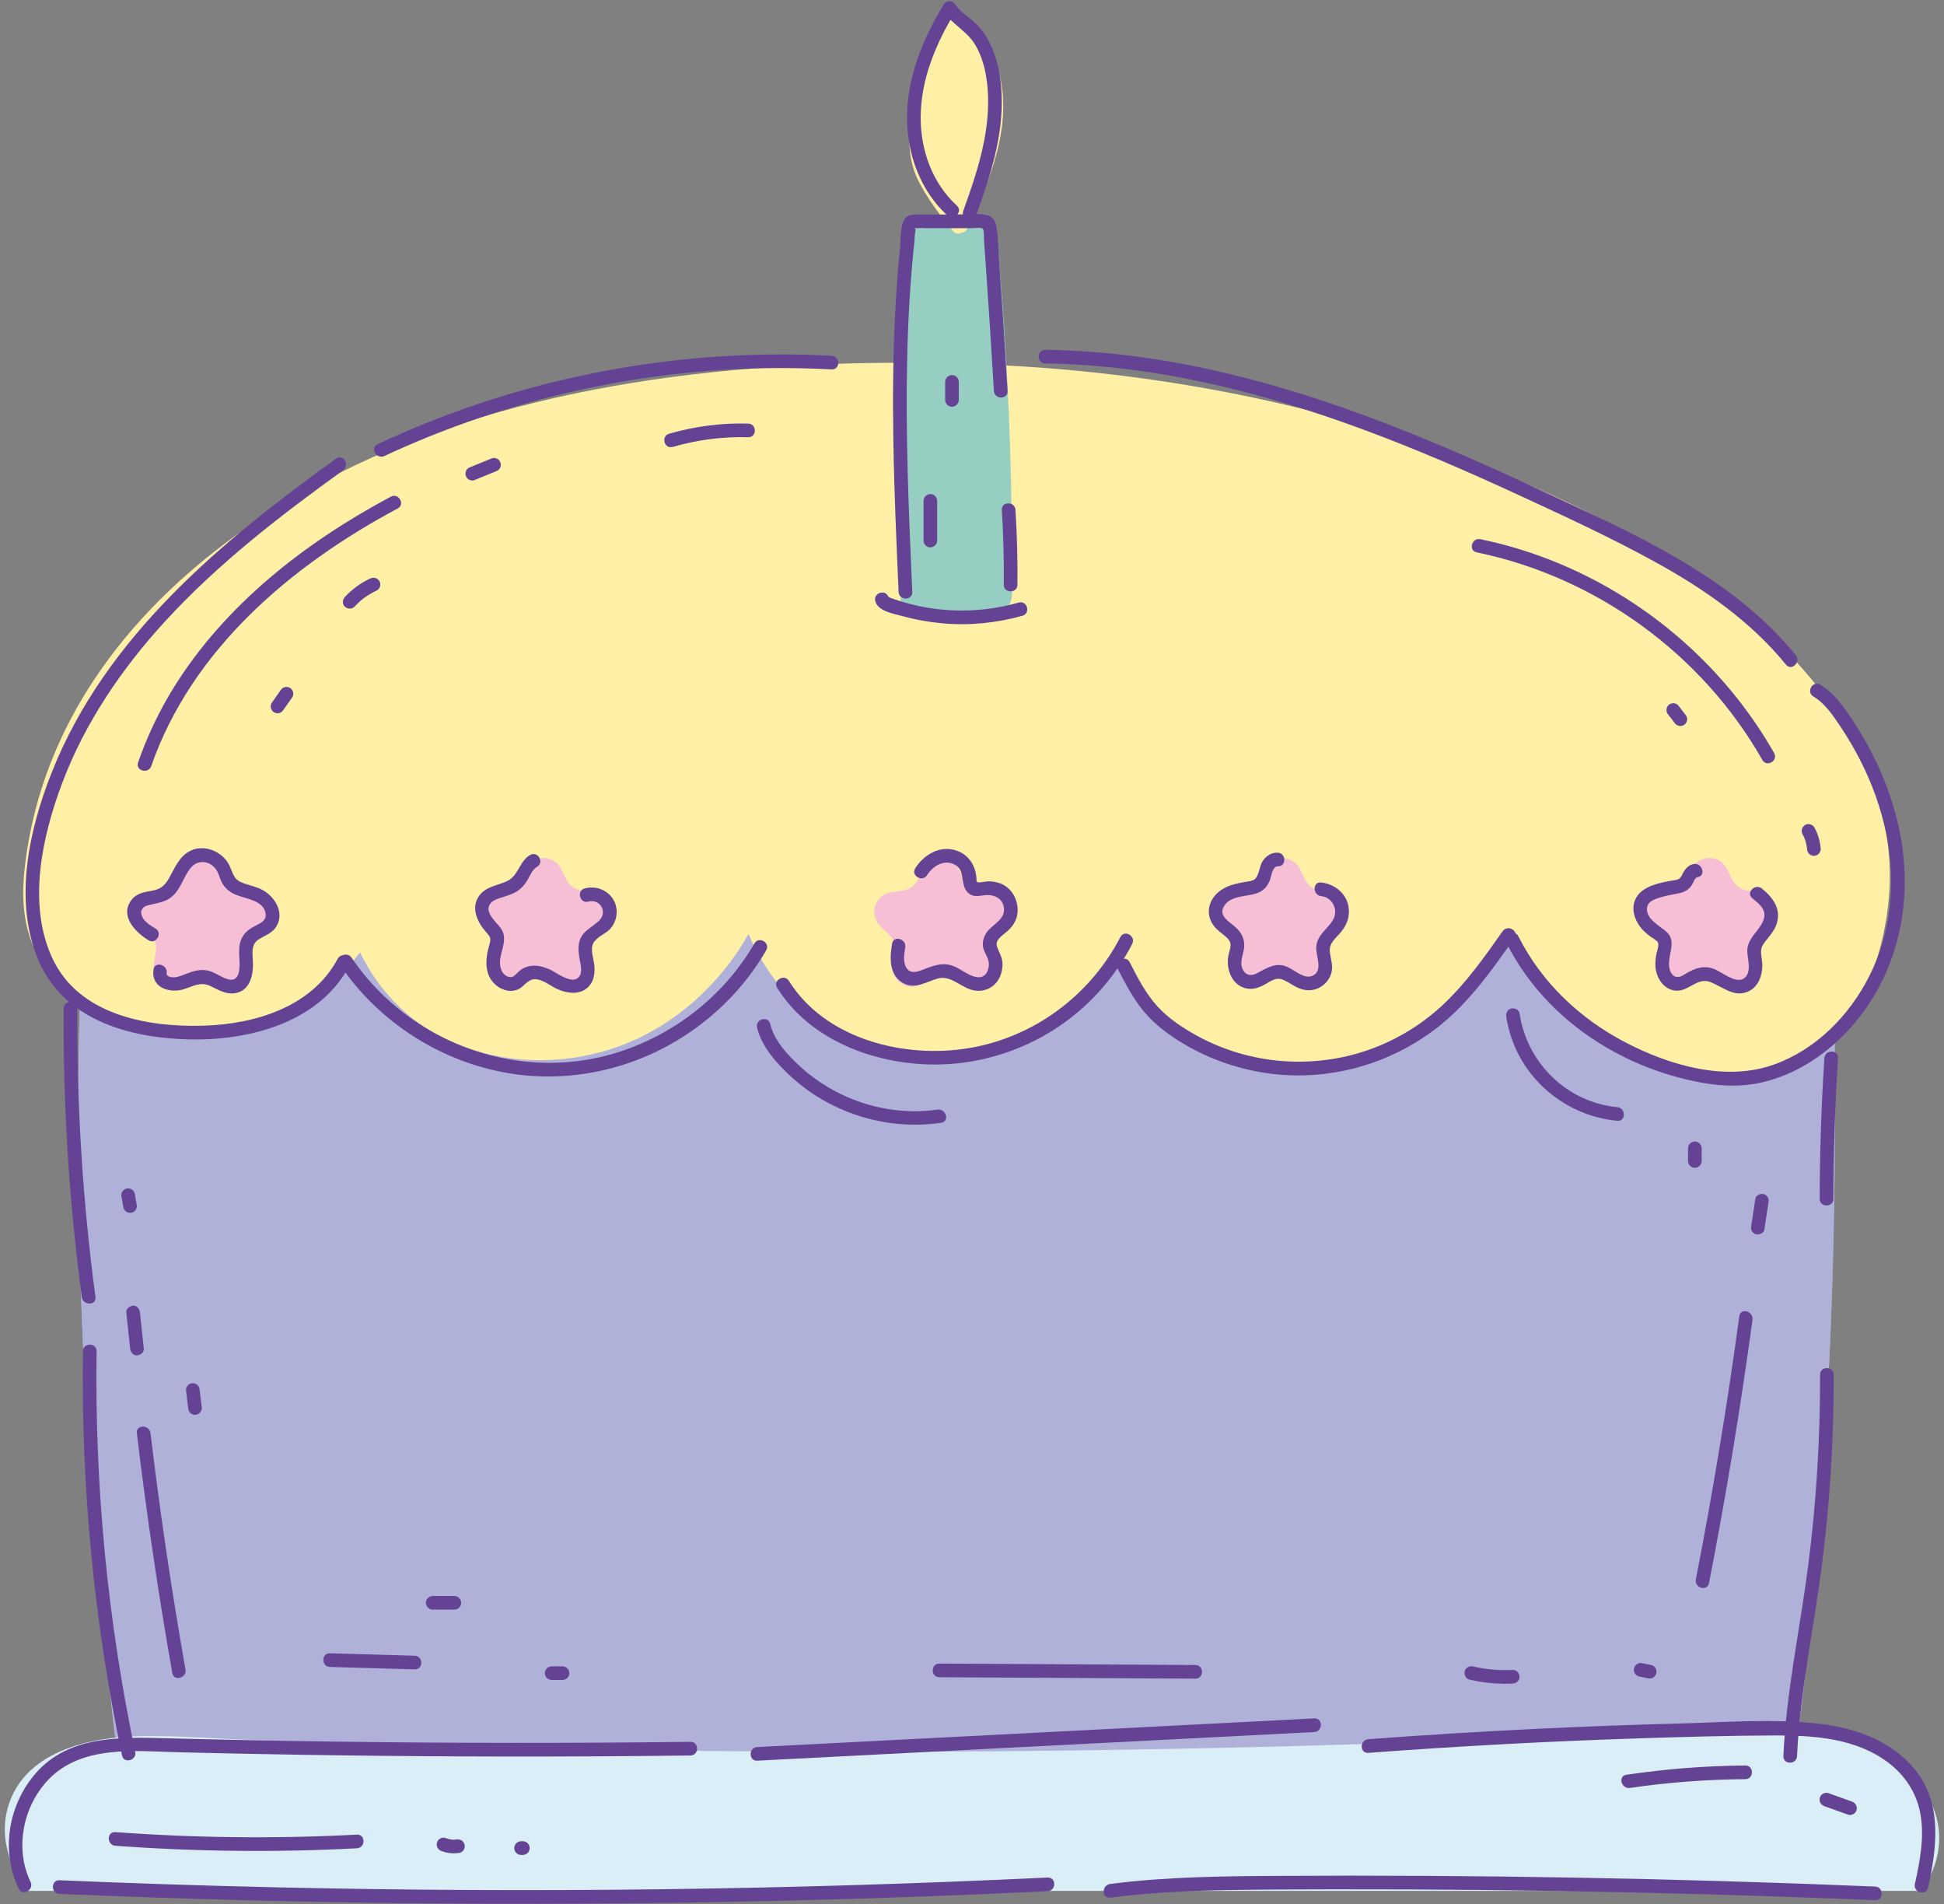 <?xml version="1.0" encoding="UTF-8"?><svg xmlns="http://www.w3.org/2000/svg" xmlns:xlink="http://www.w3.org/1999/xlink" height="250.9" preserveAspectRatio="xMidYMid meet" version="1.0" viewBox="84.5 87.1 256.2 250.9" width="256.2" zoomAndPan="magnify"><rect x="84.5" y="87.1" width="256.2" height="250.9" fill="#808080" stroke="none"/><g id="change1_1"><path d="M319.439,187.941c-3.644-7.168-9.373-12.783-15.773-17.518c-6.513-4.817-13.65-8.806-21.062-12.06 c-33.748-14.816-74.715-17.705-110.797-11.009c-7.923,1.47-15.713,3.649-23.249,6.503c-7.663,2.902-15.091,6.433-22.125,10.639 c-6.867,4.106-13.73,8.79-18.971,14.906c-10.557,12.318-12.247,28.674-12.552,44.273c-0.358,18.315,0.118,36.657,1.317,54.935 c0.603,9.19,1.398,18.367,2.384,27.523c0.483,4.485,0.825,9.065,1.663,13.501c0.558,2.953,1.822,6.701,4.569,8.334 c2.705,1.608,6.285,1.859,9.325,2.254c4.75,0.618,9.537,0.955,14.318,1.23c13.006,0.749,26.004,0.774,39.023,0.774 c15.701,0,31.402,0,47.103,0c14.188,0,28.377,0,42.565,0c0.782,0,1.565,0,2.347,0c8.702,0.234,17.444-0.061,26.138-0.424 c5.189-0.216,10.379-0.497,15.552-0.958c3.964-0.353,8.039-0.684,11.906-1.67c1.162-0.296,2.353-0.683,3.355-1.35 c3.021-2.012,4.099-6.23,4.594-9.594c1.354-9.196,2.159-18.512,2.934-27.771c1.518-18.158,2.288-36.377,2.304-54.598 C326.323,219.898,326.869,202.558,319.439,187.941z" fill="#b0b1d9"/></g><g id="change1_2"><path d="M319.439,187.941c-3.644-7.168-9.373-12.783-15.773-17.518c-6.513-4.817-13.65-8.806-21.062-12.06 c-33.748-14.816-74.715-17.705-110.797-11.009c-7.923,1.47-15.713,3.649-23.249,6.503c-7.663,2.902-15.091,6.433-22.125,10.639 c-6.867,4.106-13.73,8.79-18.971,14.906c-10.557,12.318-12.247,28.674-12.552,44.273c-0.358,18.315,0.118,36.657,1.317,54.935 c0.603,9.19,1.398,18.367,2.384,27.523c0.483,4.485,0.825,9.065,1.663,13.501c0.558,2.953,1.822,6.701,4.569,8.334 c2.705,1.608,6.285,1.859,9.325,2.254c4.75,0.618,9.537,0.955,14.318,1.23c13.006,0.749,26.004,0.774,39.023,0.774 c15.701,0,31.402,0,47.103,0c14.188,0,28.377,0,42.565,0c0.782,0,1.565,0,2.347,0c8.702,0.234,17.444-0.061,26.138-0.424 c5.189-0.216,10.379-0.497,15.552-0.958c3.964-0.353,8.039-0.684,11.906-1.67c1.162-0.296,2.353-0.683,3.355-1.35 c3.021-2.012,4.099-6.23,4.594-9.594c1.354-9.196,2.159-18.512,2.934-27.771c1.518-18.158,2.288-36.377,2.304-54.598 C326.323,219.898,326.869,202.558,319.439,187.941z" fill="#b0b1d9"/></g><g id="change2_1"><path d="M332.018,192.302c-5.047-16.603-21.71-29.487-37.611-37.4c-24.867-12.376-52.503-18.684-80.191-19.779 c-26.488-1.047-56.241,1.363-80.652,12.245c-22.684,10.112-43.098,28.499-45.843,54.428c-0.442,4.176-0.067,8.624,2.397,12.166 c2.306,3.315,5.603,5.641,9.293,7.195c7.227,3.044,15.448,2.729,22.561-0.47c3.979-1.79,7.366-4.647,9.975-8.107 c2.393,4.947,6.36,9.144,11.497,11.543c6.274,2.931,13.419,3.407,20.098,1.634c6.855-1.819,12.703-6.031,16.993-11.621 c0.97-1.264,1.826-2.597,2.612-3.966c2.215,5.226,5.971,9.792,10.929,12.689c10.344,6.042,24.736,3.958,32.936-4.787 c1.644-1.753,3.015-3.692,4.17-5.753c2.62,6.096,7.506,11.238,13.77,13.855c6.01,2.511,12.919,2.737,19.152,0.892 c6.434-1.904,11.806-5.952,15.742-11.339c1.443-1.974,2.625-4.133,3.577-6.392c5.292,10.666,15.407,18.998,27.53,20.177 c4.729,0.46,9.496-0.72,13.248-3.672c3.412-2.684,5.618-6.558,7.061-10.595C334.21,206.996,334.151,199.317,332.018,192.302z" fill="#fff0a6"/></g><g id="change3_1"><path d="M113.498,201.6l0.696,1.41c0.38,0.769,1.114,1.302,1.963,1.426l1.556,0.226 c2.138,0.311,2.992,2.938,1.445,4.446l-1.126,1.097c-0.614,0.599-0.895,1.462-0.75,2.307l0.266,1.549 c0.365,2.129-1.87,3.753-3.782,2.748l-1.391-0.731c-0.759-0.399-1.666-0.399-2.426,0l-1.391,0.731 c-1.912,1.005-4.147-0.618-3.782-2.748l0.266-1.549c0.145-0.846-0.135-1.708-0.75-2.307l-1.126-1.097 c-1.547-1.508-0.693-4.135,1.445-4.446l1.556-0.226c0.849-0.123,1.583-0.657,1.963-1.426l0.696-1.41 C109.78,199.663,112.542,199.663,113.498,201.6z" fill="#f7bfd5"/></g><g id="change3_2"><path d="M158.457,201.6l0.696,1.41c0.38,0.769,1.114,1.302,1.963,1.426l1.556,0.226 c2.138,0.311,2.992,2.938,1.445,4.446l-1.126,1.097c-0.614,0.599-0.895,1.462-0.75,2.307l0.266,1.549 c0.365,2.129-1.87,3.753-3.782,2.748l-1.391-0.731c-0.759-0.399-1.666-0.399-2.426,0l-1.391,0.731 c-1.912,1.005-4.147-0.618-3.782-2.748l0.266-1.549c0.145-0.846-0.135-1.708-0.75-2.307l-1.126-1.097 c-1.547-1.508-0.693-4.135,1.445-4.446l1.556-0.226c0.849-0.123,1.583-0.657,1.963-1.426l0.696-1.41 C154.739,199.663,157.501,199.663,158.457,201.6z" fill="#f7bfd5"/></g><g id="change3_3"><path d="M210.845,201.6l0.696,1.41c0.38,0.769,1.114,1.302,1.963,1.426l1.556,0.226 c2.138,0.311,2.992,2.938,1.445,4.446l-1.126,1.097c-0.614,0.599-0.895,1.462-0.75,2.307l0.266,1.549 c0.365,2.129-1.87,3.753-3.782,2.748l-1.391-0.731c-0.759-0.399-1.666-0.399-2.426,0l-1.391,0.731 c-1.912,1.005-4.147-0.618-3.782-2.748l0.266-1.549c0.145-0.846-0.135-1.708-0.75-2.307l-1.126-1.097 c-1.547-1.508-0.693-4.135,1.445-4.446l1.556-0.226c0.849-0.123,1.583-0.657,1.962-1.426l0.696-1.41 C207.126,199.663,209.889,199.663,210.845,201.6z" fill="#f7bfd5"/></g><g id="change3_4"><path d="M255.804,201.6l0.696,1.41c0.38,0.769,1.114,1.302,1.963,1.426l1.556,0.226 c2.138,0.311,2.992,2.938,1.445,4.446l-1.126,1.097c-0.614,0.599-0.895,1.462-0.75,2.307l0.266,1.549 c0.365,2.129-1.87,3.753-3.782,2.748l-1.391-0.731c-0.759-0.399-1.666-0.399-2.426,0l-1.391,0.731 c-1.912,1.005-4.147-0.618-3.782-2.748l0.266-1.549c0.145-0.846-0.135-1.708-0.75-2.307l-1.126-1.097 c-1.547-1.508-0.693-4.135,1.445-4.446l1.556-0.226c0.849-0.123,1.583-0.657,1.963-1.426l0.696-1.41 C252.086,199.663,254.848,199.663,255.804,201.6z" fill="#f7bfd5"/></g><g id="change3_5"><path d="M312.101,201.6l0.696,1.41c0.38,0.769,1.114,1.302,1.963,1.426l1.556,0.226 c2.138,0.311,2.992,2.938,1.445,4.446l-1.126,1.097c-0.614,0.599-0.895,1.462-0.75,2.307l0.266,1.549 c0.365,2.129-1.87,3.753-3.782,2.748l-1.391-0.731c-0.759-0.399-1.666-0.399-2.426,0l-1.391,0.731 c-1.912,1.005-4.147-0.618-3.782-2.748l0.266-1.549c0.145-0.846-0.135-1.708-0.75-2.307l-1.126-1.097 c-1.547-1.508-0.693-4.135,1.445-4.446l1.556-0.226c0.849-0.123,1.583-0.657,1.962-1.426l0.696-1.41 C308.383,199.663,311.145,199.663,312.101,201.6z" fill="#f7bfd5"/></g><g id="change4_1"><path d="M337.688,336.242c2.033-2.793,2.94-6.249,2.026-9.65c-1.071-3.983-4.439-7.261-8.281-8.914 c-4.525-1.947-9.491-2.196-14.381-2.338c-10.213-0.297-20.425,0.318-30.624,0.744c-10.222,0.427-20.448,0.779-30.675,1.057 c-20.55,0.558-41.109,0.814-61.667,0.77c-20.558-0.045-41.116-0.39-61.663-1.037c-5.113-0.161-10.226-0.341-15.337-0.539 c-4.574-0.177-9.18-0.556-13.759-0.497c-7.047,0.09-15.808,2.029-17.838,9.576c-1.031,3.835,0.27,7.736,2.657,10.829H337.688z" fill="#d9eef6"/></g><g id="change5_1"><path d="M217.86,163.127c0.035-9.493-0.215-18.988-0.749-28.467c-0.305-5.416-0.707-10.827-1.195-16.23 c-0.081-0.902-0.688-1.623-1.645-1.645c-2.716-0.062-5.431-0.124-8.147-0.186c-0.923-0.021-1.599,0.772-1.645,1.645 c-0.841,16.029-1.263,32.078-1.266,48.129c0,0.605,0.273,1.032,0.657,1.291c0.153,0.121,0.332,0.225,0.551,0.295 c3.201,1.019,6.722,0.837,9.992,0.267c0.833-0.145,1.899-0.267,2.591-0.798C218.202,166.507,217.855,164.45,217.86,163.127z" fill="#96cfc2"/></g><g id="change2_2"><path d="M210.839,88.758c-0.342-0.242-0.896-0.138-1.176,0.152c-3.495,3.625-4.482,9.105-5.123,13.921 c-0.361,2.71-0.29,5.427,0.918,7.928c1.186,2.454,2.943,4.71,4.662,6.81c0.343,0.419,0.793,0.396,1.13,0.159 c0.286,0,0.562-0.147,0.725-0.503c2.311-5.041,4.672-10.262,4.74-15.913C216.773,96.45,214.888,91.619,210.839,88.758z" fill="#fff0a6"/></g><g id="change6_7"><path d="M199.851,166.291c0.338,1.381,2.545,1.697,3.7,2.015c1.71,0.471,3.467,0.774,5.234,0.93 c3.513,0.31,7.07-0.048,10.462-1.005c1.113-0.314,0.64-2.051-0.479-1.736c-2.879,0.812-5.849,1.163-8.839,1.019 c-1.45-0.07-2.888-0.254-4.308-0.555c-0.748-0.159-1.49-0.349-2.222-0.57c-0.314-0.095-0.626-0.195-0.936-0.3 c-0.207-0.07-0.413-0.143-0.618-0.219c-0.281-0.174-0.368-0.194-0.258-0.057C201.311,164.688,199.575,165.165,199.851,166.291 L199.851,166.291z" fill="#644394"/></g><g id="change6_8"><path d="M128.805,147.519c-15.18,10.937-30.366,23.462-37.477,41.328c-2.974,7.474-5.028,16.761-1.873,24.513 c3.282,8.065,11.941,10.505,19.951,10.689c7.962,0.183,17.126-2.187,21.157-9.714c0.547-1.021-1.007-1.931-1.554-0.908 c-3.408,6.363-10.897,8.613-17.681,8.817c-7.468,0.225-16.476-1.435-19.937-8.91c-3.307-7.143-1.34-16.016,1.298-23.038 c3.004-7.996,7.92-15.191,13.681-21.451c6.93-7.531,15.065-13.806,23.343-19.77C130.645,148.403,129.748,146.841,128.805,147.519 L128.805,147.519z" fill="#644394"/></g><g id="change6_9"><path d="M129.278,214.191c4.925,7.303,12.749,12.473,21.399,14.161c8.634,1.685,17.653-0.333,24.873-5.332 c4.05-2.804,7.459-6.439,9.928-10.706c0.581-1.004-0.974-1.912-1.554-0.908c-4.135,7.146-11.098,12.45-19.048,14.655 c-8.009,2.221-16.6,0.936-23.765-3.222c-4.093-2.376-7.631-5.63-10.279-9.557C130.188,212.328,128.628,213.227,129.278,214.191 L129.278,214.191z" fill="#644394"/></g><g id="change6_10"><path d="M186.922,217.256c3.878,6.223,11.159,9.381,18.255,9.998c7.593,0.66,15.198-1.728,21.082-6.553 c3.084-2.529,5.62-5.693,7.455-9.231c0.533-1.027-1.02-1.938-1.554-0.908c-3.977,7.669-11.326,13.16-19.864,14.621 c-8.511,1.456-19.008-1.115-23.819-8.834C187.864,215.367,186.307,216.269,186.922,217.256L186.922,217.256z" fill="#644394"/></g><g id="change6_11"><path d="M231.814,214.773c0.93,1.803,1.873,3.608,3.125,5.215c1.326,1.703,3.001,3.037,4.814,4.192 c3.559,2.268,7.62,3.742,11.795,4.333c8.109,1.147,16.433-1.215,22.795-6.358c3.924-3.172,6.858-7.351,9.739-11.443 c0.668-0.949-0.892-1.85-1.554-0.908c-2.39,3.395-4.802,6.815-7.843,9.669c-2.812,2.64-6.179,4.683-9.82,5.958 c-7.405,2.593-15.681,1.927-22.571-1.84c-1.917-1.048-3.802-2.292-5.281-3.916c-1.546-1.697-2.598-3.785-3.643-5.81 C232.837,212.835,231.284,213.744,231.814,214.773L231.814,214.773z" fill="#644394"/></g><g id="change6_12"><path d="M283.053,211.376c2.913,5.795,7.628,10.52,13.214,13.775c2.858,1.666,5.951,2.962,9.141,3.836 c3.569,0.978,7.352,1.582,11.015,0.792c6.344-1.369,11.687-5.886,14.989-11.354c3.55-5.879,4.735-12.796,3.815-19.566 c-0.546-4.019-1.795-7.907-3.547-11.559c-0.922-1.921-1.989-3.772-3.183-5.537c-1.14-1.685-2.331-3.385-4.106-4.45 c-0.996-0.597-1.902,0.958-0.909,1.554c1.561,0.936,2.586,2.496,3.579,3.98c0.948,1.417,1.815,2.888,2.591,4.406 c1.576,3.083,2.759,6.369,3.449,9.765c1.283,6.317,0.67,12.969-2.272,18.749c-2.628,5.164-6.979,9.592-12.497,11.585 c-6.369,2.299-13.718,0.144-19.523-2.857c-6.045-3.124-11.133-7.921-14.203-14.027 C284.087,209.432,282.534,210.342,283.053,211.376L283.053,211.376z" fill="#644394"/></g><g id="change6_13"><path d="M321.158,173.412c-8.586-10.532-21.669-16.133-33.681-21.744c-13.244-6.187-26.827-11.916-41.081-15.33 c-7.908-1.894-15.997-3.034-24.133-3.149c-1.159-0.016-1.159,1.784,0,1.8c14.441,0.204,28.544,3.758,42.026,8.755 c6.851,2.539,13.558,5.447,20.19,8.508c6.159,2.843,12.352,5.692,18.293,8.972c6.402,3.535,12.46,7.753,17.114,13.461 C320.617,175.583,321.884,174.303,321.158,173.412L321.158,173.412z" fill="#644394"/></g><g id="change6_14"><path d="M135.162,147.183c14.291-6.659,29.849-10.555,45.594-11.408c4.446-0.241,8.901-0.235,13.348-0.001 c1.158,0.061,1.154-1.739,0-1.8c-15.983-0.84-32.11,1.392-47.256,6.57c-4.287,1.465-8.488,3.171-12.594,5.085 C133.204,146.118,134.117,147.67,135.162,147.183L135.162,147.183z" fill="#644394"/></g><g id="change6_15"><path d="M204.73,165.096c-0.453-10.26-0.906-20.531-0.672-30.803c0.116-5.084,0.4-10.167,0.936-15.225 c0.058-0.545,0.051-1.18,0.191-1.713c-0.057-0.064-0.113-0.128-0.17-0.192c0.166,0,0.331,0,0.497,0 c0.29-0.051,0.688,0.001,0.994,0.001c1.325,0.001,2.651,0.002,3.976,0.003c0.663,0.001,1.325,0.001,1.988,0.002 c0.33,0,1.341-0.135,1.547,0.062c0.207,0.198,0.141,1.222,0.165,1.547c0.054,0.743,0.108,1.486,0.161,2.23 c0.418,5.864,0.798,11.73,1.143,17.599c0.068,1.151,1.868,1.159,1.8,0c-0.34-5.786-0.714-11.57-1.125-17.351 c-0.097-1.367-0.115-2.77-0.307-4.128c-0.135-0.956-0.541-1.568-1.534-1.738c-1.209-0.206-2.614-0.022-3.838-0.023 c-1.491-0.001-2.982-0.002-4.473-0.003c-0.832-0.001-1.826-0.148-2.324,0.67c-0.584,0.961-0.458,2.679-0.568,3.769 c-0.281,2.775-0.487,5.557-0.633,8.342c-0.3,5.739-0.341,11.489-0.245,17.235c0.11,6.576,0.399,13.147,0.689,19.716 C202.981,166.249,204.781,166.256,204.73,165.096L204.73,165.096z" fill="#644394"/></g><g id="change6_16"><path d="M218.587,164.149c0.034-3.289-0.052-6.578-0.257-9.86c-0.072-1.151-1.872-1.159-1.8,0 c0.205,3.283,0.291,6.571,0.257,9.86C216.775,165.308,218.575,165.309,218.587,164.149L218.587,164.149z" fill="#644394"/></g><g id="change6_17"><path d="M210.61,114.199c-3.255-2.988-4.802-7.34-4.774-11.707c0.032-4.98,2.022-9.694,4.578-13.881 c-0.518,0-1.036,0-1.554,0c1.121,1.707,3.059,2.563,4.127,4.332c1.248,2.066,1.666,4.599,1.73,6.977 c0.139,5.153-1.533,10.15-3.261,14.936c-0.394,1.091,1.345,1.561,1.736,0.479c1.832-5.073,3.572-10.408,3.309-15.873 c-0.111-2.31-0.54-4.669-1.586-6.749c-0.465-0.925-1.076-1.796-1.82-2.518c-0.877-0.852-1.996-1.452-2.679-2.491 c-0.371-0.565-1.19-0.597-1.554,0c-2.782,4.557-4.898,9.752-4.822,15.173c0.065,4.694,1.803,9.387,5.3,12.597 C210.189,116.254,211.466,114.984,210.61,114.199L210.61,114.199z" fill="#644394"/></g><g id="change6_18"><path d="M102.318,317.923c-3.646-17.348-5.347-35.06-5.087-52.784c0.017-1.159-1.783-1.159-1.8,0 c-0.262,17.882,1.473,35.762,5.151,53.263C100.821,319.534,102.556,319.055,102.318,317.923L102.318,317.923z" fill="#644394"/></g><g id="change6_19"><path d="M97.08,258.005c-1.679-12.601-2.477-25.304-2.388-38.016c0.008-1.159-1.792-1.16-1.8,0 c-0.089,12.712,0.709,25.415,2.388,38.016C95.431,259.137,97.233,259.152,97.08,258.005L97.08,258.005z" fill="#644394"/></g><g id="change6_20"><path d="M321.334,318.485c0.366-8.408,2.176-16.655,3.251-24.983c1.082-8.38,1.601-16.824,1.582-25.273 c-0.003-1.158-1.803-1.16-1.8,0c0.018,8.448-0.497,16.894-1.582,25.273c-1.079,8.329-2.885,16.573-3.251,24.983 C319.483,319.643,321.283,319.641,321.334,318.485L321.334,318.485z" fill="#644394"/></g><g id="change6_21"><path d="M326.118,245.06c0.011-6.185,0.217-12.368,0.618-18.54c0.075-1.157-1.725-1.152-1.8,0 c-0.401,6.172-0.608,12.355-0.618,18.54C324.316,246.218,326.116,246.22,326.118,245.06L326.118,245.06z" fill="#644394"/></g><g id="change6_22"><path d="M88.524,335.049c-2.115-4.379-0.998-9.92,2.305-13.412c4.426-4.679,11.511-3.802,17.352-3.657 c14.291,0.357,28.587,0.544,42.883,0.561c8.145,0.01,16.291-0.037,24.435-0.137c1.157-0.014,1.161-1.814,0-1.8 c-15.458,0.189-30.919,0.184-46.377-0.023c-7.646-0.102-15.291-0.253-22.935-0.453c-5.983-0.156-12.663-0.314-16.955,4.59 c-3.624,4.14-4.674,10.246-2.262,15.238C87.473,337.001,89.026,336.089,88.524,335.049L88.524,335.049z" fill="#644394"/></g><g id="change6_23"><path d="M184.295,319.087c19.015-0.977,38.03-1.954,57.045-2.931c5.457-0.28,10.913-0.561,16.37-0.841 c1.153-0.059,1.16-1.86,0-1.8c-19.015,0.977-38.03,1.954-57.045,2.931c-5.457,0.28-10.913,0.561-16.37,0.841 C183.143,317.346,183.136,319.146,184.295,319.087L184.295,319.087z" fill="#644394"/></g><g id="change6_24"><path d="M264.829,318.057c11.892-0.887,23.801-1.528,35.719-1.913c5.918-0.191,11.844-0.362,17.766-0.382 c5.175-0.017,10.716,0.333,15.009,3.559c2.189,1.645,3.72,3.931,4.241,6.632c0.6,3.11-0.029,6.334-0.7,9.377 c-0.249,1.129,1.486,1.611,1.736,0.479c1.118-5.071,1.883-10.732-1.442-15.176c-3.012-4.025-7.941-5.827-12.775-6.398 c-6.119-0.722-12.476-0.205-18.619-0.044c-6.374,0.166-12.746,0.405-19.115,0.716c-7.279,0.355-14.552,0.807-21.819,1.349 C263.681,316.343,263.671,318.143,264.829,318.057L264.829,318.057z" fill="#644394"/></g><g id="change6_25"><path d="M92.342,336.643c16.89,0.716,33.793,1.139,50.698,1.262c16.988,0.123,33.978-0.054,50.96-0.533 c9.526-0.268,19.05-0.633,28.569-1.089c1.153-0.055,1.16-1.856,0-1.8c-16.886,0.809-33.786,1.326-50.69,1.542 c-16.987,0.217-33.978,0.134-50.962-0.251c-9.528-0.216-19.053-0.528-28.575-0.931C91.184,334.794,91.186,336.594,92.342,336.643 L92.342,336.643z" fill="#644394"/></g><g id="change6_26"><path d="M230.808,337.133c6.465-0.839,12.983-0.995,19.495-1.049c6.479-0.053,12.958-0.061,19.437-0.034 c13.146,0.055,26.291,0.267,39.432,0.636c7.485,0.21,14.969,0.473,22.451,0.784c1.158,0.048,1.156-1.752,0-1.8 c-26.27-1.092-52.565-1.564-78.857-1.403c-7.332,0.045-14.677,0.121-21.959,1.066 C229.675,335.48,229.661,337.281,230.808,337.133L230.808,337.133z" fill="#644394"/></g><g id="change6_27"><path d="M104.996,209.438c-0.65-0.39-1.424-0.828-1.755-1.549c-0.359-0.78,0.016-1.322,0.78-1.513 c1.419-0.355,2.625-0.411,3.619-1.626c0.803-0.982,1.161-2.232,1.932-3.228c0.866-1.118,2.356-1.11,3.281-0.022 c0.471,0.554,0.577,1.308,0.919,1.936c0.41,0.754,1.058,1.246,1.841,1.569c1.286,0.53,3.629,0.72,3.892,2.456 c0.129,0.852-0.509,1.188-1.162,1.523c-0.691,0.355-1.362,0.736-1.797,1.405c-0.902,1.385-0.337,2.95-0.507,4.462 c-0.098,0.87-0.471,1.532-1.458,1.283c-0.946-0.239-1.714-0.933-2.68-1.148c-0.999-0.222-1.95,0.068-2.877,0.429 c-0.459,0.179-0.927,0.383-1.42,0.447c-0.296,0.038-1.215,0.005-1.138-0.534c0.162-1.133-1.572-1.622-1.736-0.479 c-0.347,2.43,2.168,3.195,4.084,2.562c1.248-0.412,2.177-0.995,3.47-0.367c1.005,0.487,1.983,1.098,3.151,0.928 c2.088-0.304,2.495-2.52,2.392-4.281c-0.056-0.965-0.23-2.108,0.663-2.741c0.801-0.568,1.761-0.793,2.348-1.646 c1.26-1.83-0.07-4.066-1.793-4.969c-0.907-0.475-1.923-0.609-2.846-1.026c-1.097-0.496-1.104-1.729-1.721-2.632 c-1.028-1.505-3.123-2.293-4.828-1.505c-1.543,0.713-2.127,2.346-2.921,3.721c-0.558,0.967-1.149,1.396-2.255,1.584 c-0.995,0.169-1.997,0.345-2.647,1.2c-1.599,2.103,0.52,4.274,2.256,5.317C105.083,211.59,105.989,210.035,104.996,209.438 L104.996,209.438z" fill="#644394"/></g><g id="change6_28"><path d="M154.365,199.756c-1.409,0.811-1.546,2.716-2.98,3.413c-1.287,0.626-2.842,0.704-3.742,1.964 c-1.137,1.592-0.221,3.504,0.924,4.789c0.421,0.472,0.65,0.689,0.508,1.345c-0.097,0.45-0.252,0.884-0.336,1.339 c-0.178,0.967-0.221,1.976,0.132,2.91c0.553,1.462,2.257,2.56,3.81,1.987c0.841-0.31,1.297-1.359,2.224-1.386 c1-0.029,1.873,0.698,2.714,1.14c1.495,0.785,3.609,1.118,4.717-0.491c0.505-0.734,0.576-1.663,0.485-2.523 c-0.094-0.886-0.558-1.999-0.137-2.849c0.416-0.839,1.598-1.22,2.219-1.895c0.634-0.689,0.939-1.614,0.855-2.544 c-0.187-2.071-2.247-3.327-4.2-2.796c-1.117,0.304-0.643,2.04,0.479,1.736c1.544-0.42,2.575,1.372,1.435,2.493 c-0.962,0.946-2.242,1.344-2.619,2.791c-0.186,0.715-0.103,1.449,0.011,2.167c0.107,0.679,0.423,1.668,0.042,2.318 c-0.796,1.359-2.969-0.345-3.825-0.765c-1.349-0.662-2.956-0.887-4.171,0.17c-0.439,0.382-0.757,0.944-1.412,0.737 c-0.697-0.22-1.027-0.907-1.093-1.585c-0.152-1.575,1.093-3.144,0.206-4.639c-0.542-0.913-2.465-2.279-1.438-3.493 c0.379-0.448,1.072-0.611,1.602-0.784c0.63-0.206,1.29-0.408,1.855-0.765c0.614-0.388,1.056-0.922,1.42-1.544 c0.349-0.597,0.596-1.322,1.222-1.682C156.277,200.733,155.372,199.177,154.365,199.756L154.365,199.756z" fill="#644394"/></g><g id="change6_29"><path d="M202.065,211.443c-0.286,1.765-0.437,3.899,1.238,5.055c1.607,1.109,3.188-0.019,4.78-0.465 c1.636-0.458,2.928,1.027,4.407,1.472c1.476,0.444,2.997-0.144,3.703-1.532c0.312-0.614,0.461-1.331,0.42-2.019 c-0.051-0.863-0.514-1.419-0.735-2.213c-0.232-0.83,0.779-1.423,1.307-1.885c0.63-0.551,1.144-1.198,1.336-2.028 c0.333-1.435-0.229-3.05-1.428-3.918c-0.671-0.486-1.501-0.677-2.321-0.684c-0.442-0.004-0.918,0.162-1.35,0.137 c-0.435-0.025-0.033,0.133-0.15-0.053c-0.106-0.169-0.082-0.491-0.101-0.682c-0.186-1.818-1.345-3.277-3.21-3.604 c-1.984-0.348-3.809,0.854-4.837,2.476c-0.622,0.981,0.935,1.885,1.554,0.908c0.693-1.093,2.029-2.012,3.361-1.507 c1.473,0.557,1.136,1.768,1.523,2.982c0.168,0.529,0.515,0.975,1.04,1.176c0.626,0.24,1.249,0.006,1.89-0.025 c1.281-0.063,2.404,0.661,2.321,2.057c-0.079,1.318-1.648,1.897-2.313,2.909c-0.362,0.551-0.546,1.205-0.443,1.861 c0.1,0.635,0.511,1.132,0.685,1.737c0.264,0.92-0.15,2.297-1.286,2.265c-1.171-0.033-2.264-1.093-3.341-1.49 c-1.499-0.553-2.745,0.033-4.143,0.552c-0.718,0.266-1.5,0.475-1.995-0.275c-0.52-0.787-0.318-1.857-0.177-2.725 C203.985,210.788,202.251,210.301,202.065,211.443L202.065,211.443z" fill="#644394"/></g><g id="change6_30"><path d="M252.894,199.449c-0.856-0.047-1.566,0.446-2.013,1.149c-0.418,0.656-0.433,1.932-1.081,2.392 c-0.302,0.214-0.787,0.239-1.144,0.305c-0.541,0.1-1.086,0.189-1.614,0.346c-0.887,0.264-1.742,0.683-2.363,1.385 c-1.212,1.369-1.148,3.185,0.138,4.46c0.487,0.482,1.096,0.841,1.551,1.355c0.617,0.698,0.131,1.459,0.001,2.268 c-0.295,1.845,0.599,4.062,2.686,4.271c0.81,0.081,1.553-0.229,2.244-0.626c0.749-0.429,1.406-0.921,2.283-0.565 c0.765,0.31,1.409,0.858,2.186,1.153c0.868,0.33,1.82,0.326,2.649-0.128c0.71-0.389,1.272-1.044,1.516-1.818 c0.317-1.006-0.074-1.921-0.173-2.915c-0.11-1.107,0.74-1.709,1.386-2.475c0.624-0.741,1.054-1.561,1.121-2.542 c0.149-2.196-1.56-3.867-3.653-4.089c-1.151-0.122-1.142,1.679,0,1.8c1.55,0.164,2.332,1.906,1.522,3.202 c-0.731,1.171-1.958,1.869-2.154,3.348c-0.162,1.221,1.032,3.358-0.579,3.975c-1.177,0.451-2.532-1.046-3.632-1.342 c-1.451-0.39-2.45,0.403-3.677,1.008c-0.68,0.335-1.344,0.284-1.759-0.432c-0.449-0.774-0.161-1.634,0.033-2.429 c0.331-1.355-0.093-2.413-1.125-3.313c-0.765-0.668-2.121-1.393-1.488-2.588c0.871-1.645,3.183-1.268,4.645-1.91 c0.722-0.317,1.17-0.892,1.453-1.613c0.191-0.487,0.344-1.87,1.042-1.832C254.051,201.312,254.048,199.512,252.894,199.449 L252.894,199.449z" fill="#644394"/></g><g id="change6_31"><path d="M307.737,200.942c-0.642,0.094-1.068,0.562-1.385,1.095c-0.124,0.209-0.209,0.455-0.358,0.648 c-0.299,0.388-0.693,0.365-1.16,0.447c-1.509,0.265-3.539,0.649-4.514,1.962c-1.104,1.486-0.411,3.423,0.769,4.625 c0.267,0.272,0.565,0.511,0.865,0.746c0.26,0.205,0.899,0.511,1.049,0.825c0.184,0.385-0.178,1.28-0.237,1.661 c-0.079,0.505-0.133,1.013-0.096,1.524c0.108,1.473,1.101,3.043,2.697,3.157c1.644,0.118,2.799-1.73,4.407-1.178 c1.686,0.579,3.179,2.132,5.095,1.299c1.349-0.586,1.873-2.055,1.891-3.438c0.013-0.946-0.454-1.931,0.11-2.779 c0.574-0.862,1.307-1.51,1.697-2.5c0.801-2.03-0.333-3.608-1.86-4.857c-0.889-0.728-2.17,0.539-1.273,1.273 c0.496,0.406,1.05,0.826,1.378,1.387c0.425,0.725,0.193,1.454-0.219,2.127c-0.764,1.247-1.919,2.045-1.809,3.656 c0.068,0.993,0.559,2.581-0.39,3.345c-1.069,0.86-2.996-0.824-4.008-1.199c-1.366-0.506-2.485-0.114-3.673,0.594 c-0.454,0.271-0.979,0.651-1.513,0.38c-0.615-0.312-0.754-1.139-0.741-1.749c0.032-1.457,0.948-2.979-0.358-4.137 c-0.925-0.82-2.838-1.753-2.515-3.282c0.17-0.807,1.167-1.058,1.848-1.263c0.799-0.241,1.605-0.361,2.418-0.531 c0.677-0.141,1.203-0.461,1.597-1.034c0.212-0.309,0.392-1.013,0.767-1.068C309.357,202.511,308.872,200.776,307.737,200.942 L307.737,200.942z" fill="#644394"/></g><g id="change6_32"><path d="M104.432,188.04c5.352-15.386,18.492-26.481,32.483-33.944c1.022-0.545,0.114-2.1-0.908-1.554 c-11.27,6.012-21.842,14.219-28.639,25.197c-1.915,3.092-3.477,6.388-4.671,9.823 C102.315,188.658,104.054,189.129,104.432,188.04L104.432,188.04z" fill="#644394"/></g><g id="change6_33"><path d="M146.982,150.375c0.953-0.389,1.907-0.778,2.86-1.166c0.226-0.092,0.41-0.195,0.538-0.414 c0.113-0.193,0.161-0.477,0.091-0.693c-0.07-0.218-0.205-0.428-0.414-0.538c-0.199-0.105-0.474-0.18-0.694-0.091 c-0.953,0.389-1.907,0.778-2.86,1.166c-0.226,0.092-0.41,0.195-0.538,0.414c-0.113,0.193-0.161,0.477-0.091,0.694 c0.07,0.218,0.205,0.428,0.414,0.538C146.488,150.39,146.763,150.464,146.982,150.375L146.982,150.375z" fill="#644394"/></g><g id="change6_34"><path d="M131.221,167.033c0.219-0.235,0.448-0.46,0.688-0.673c0.12-0.107,0.242-0.21,0.367-0.311 c0.028-0.022,0.056-0.044,0.084-0.067c0.124-0.099-0.123,0.092-0.034,0.026c0.064-0.048,0.128-0.096,0.193-0.143 c0.52-0.377,1.076-0.702,1.657-0.975c0.194-0.091,0.359-0.339,0.414-0.538c0.059-0.215,0.033-0.502-0.091-0.693 c-0.284-0.44-0.774-0.538-1.231-0.323c-1.244,0.584-2.382,1.421-3.32,2.425c-0.322,0.344-0.366,0.936,0,1.273 C130.298,167.354,130.878,167.4,131.221,167.033L131.221,167.033z" fill="#644394"/></g><g id="change6_35"><path d="M121.854,180.634c0.392-0.558,0.783-1.115,1.175-1.673c0.128-0.182,0.148-0.487,0.091-0.693 c-0.057-0.209-0.219-0.435-0.414-0.538c-0.209-0.11-0.462-0.166-0.693-0.091c-0.072,0.03-0.143,0.06-0.215,0.091 c-0.135,0.08-0.243,0.188-0.323,0.323c-0.392,0.558-0.783,1.115-1.175,1.673c-0.128,0.182-0.148,0.487-0.091,0.694 c0.057,0.209,0.219,0.435,0.414,0.538c0.209,0.11,0.462,0.166,0.694,0.091c0.072-0.03,0.143-0.06,0.215-0.091 C121.667,180.876,121.774,180.769,121.854,180.634L121.854,180.634z" fill="#644394"/></g><g id="change6_36"><path d="M279.115,159.88c15.744,3.25,29.698,13.373,37.645,27.352c0.572,1.007,2.128,0.101,1.554-0.909 c-6.331-11.137-16.407-19.968-28.211-24.922c-3.392-1.423-6.907-2.514-10.509-3.257 C278.462,157.911,277.979,159.646,279.115,159.88L279.115,159.88z" fill="#644394"/></g><g id="change6_37"><path d="M322.062,197.036c0.104,0.186,0.197,0.376,0.28,0.571c-0.03-0.072-0.06-0.143-0.091-0.215 c0.197,0.471,0.331,0.964,0.4,1.47c-0.011-0.08-0.021-0.16-0.032-0.239c0.014,0.112,0.026,0.225,0.034,0.338 c0.018,0.241,0.088,0.461,0.264,0.636c0.156,0.156,0.412,0.274,0.636,0.264c0.233-0.01,0.474-0.087,0.636-0.264 c0.155-0.168,0.281-0.4,0.264-0.636c-0.074-0.999-0.348-1.957-0.837-2.833c-0.23-0.411-0.828-0.583-1.231-0.323 C321.969,196.073,321.817,196.595,322.062,197.036L322.062,197.036z" fill="#644394"/></g><g id="change6_38"><path d="M304.246,181.109c0.309,0.402,0.618,0.804,0.926,1.207c0.057,0.105,0.134,0.189,0.232,0.253 c0.087,0.08,0.189,0.133,0.306,0.161c0.12,0.038,0.239,0.043,0.359,0.016c0.12-0.005,0.231-0.041,0.335-0.107 c0.192-0.124,0.361-0.308,0.414-0.538c0.011-0.08,0.021-0.16,0.032-0.239c-0.001-0.162-0.041-0.314-0.123-0.454 c-0.309-0.402-0.618-0.804-0.926-1.207c-0.057-0.105-0.134-0.189-0.232-0.253c-0.087-0.08-0.189-0.133-0.306-0.161 c-0.12-0.038-0.239-0.043-0.359-0.016c-0.12,0.005-0.231,0.041-0.335,0.107c-0.192,0.124-0.361,0.308-0.414,0.538 c-0.011,0.08-0.021,0.16-0.032,0.239C304.124,180.818,304.165,180.969,304.246,181.109L304.246,181.109z" fill="#644394"/></g><g id="change6_39"><path d="M108.946,307.068c-1.826-10.334-3.365-20.717-4.61-31.137c-0.136-1.136-1.937-1.15-1.8,0 c1.264,10.58,2.821,21.123,4.675,31.615C107.411,308.685,109.146,308.203,108.946,307.068L108.946,307.068z" fill="#644394"/></g><g id="change6_40"><path d="M103.451,264.783c-0.169-1.583-0.338-3.166-0.506-4.749c-0.05-0.467-0.378-0.923-0.9-0.9 c-0.445,0.02-0.953,0.399-0.9,0.9c0.169,1.583,0.338,3.166,0.506,4.749c0.05,0.467,0.378,0.923,0.9,0.9 C102.995,265.664,103.504,265.285,103.451,264.783L103.451,264.783z" fill="#644394"/></g><g id="change6_41"><path d="M102.507,245.765c-0.085-0.474-0.17-0.948-0.255-1.423c-0.028-0.117-0.082-0.219-0.161-0.306 c-0.063-0.098-0.148-0.175-0.253-0.232c-0.193-0.113-0.477-0.161-0.694-0.091c-0.218,0.07-0.428,0.205-0.538,0.414 c-0.03,0.072-0.06,0.143-0.091,0.215c-0.043,0.16-0.043,0.319,0,0.479c0.085,0.474,0.17,0.948,0.255,1.423 c0.028,0.117,0.082,0.219,0.161,0.306c0.063,0.098,0.148,0.175,0.253,0.232c0.193,0.113,0.477,0.161,0.694,0.091 c0.218-0.07,0.428-0.205,0.538-0.414c0.03-0.072,0.06-0.143,0.091-0.215C102.549,246.084,102.549,245.925,102.507,245.765 L102.507,245.765z" fill="#644394"/></g><g id="change6_42"><path d="M111.098,272.62c-0.096-0.79-0.192-1.58-0.288-2.37c-0.03-0.247-0.081-0.453-0.264-0.636 c-0.156-0.156-0.412-0.274-0.636-0.264c-0.233,0.01-0.474,0.087-0.636,0.264c-0.15,0.164-0.292,0.405-0.264,0.636 c0.096,0.79,0.192,1.58,0.288,2.37c0.03,0.247,0.081,0.453,0.264,0.636c0.156,0.156,0.412,0.274,0.636,0.264 c0.233-0.01,0.474-0.087,0.636-0.264C110.984,273.093,111.126,272.851,111.098,272.62L111.098,272.62z" fill="#644394"/></g><g id="change6_43"><path d="M309.731,295.685c2.245-11.506,4.155-23.075,5.729-34.693c0.154-1.133-1.581-1.623-1.736-0.478 c-1.574,11.617-3.485,23.186-5.729,34.692C307.775,296.339,309.509,296.823,309.731,295.685L309.731,295.685z" fill="#644394"/></g><g id="change6_44"><path d="M317.029,249.099c0.179-1.185,0.359-2.37,0.538-3.555c0.038-0.248,0.041-0.468-0.091-0.694 c-0.109-0.187-0.323-0.365-0.538-0.414c-0.429-0.098-1.032,0.131-1.107,0.629c-0.179,1.185-0.359,2.37-0.538,3.555 c-0.038,0.248-0.041,0.468,0.091,0.694c0.109,0.187,0.323,0.365,0.538,0.414C316.351,249.825,316.954,249.596,317.029,249.099 L317.029,249.099z" fill="#644394"/></g><g id="change6_45"><path d="M308.763,240.07c0-0.554,0-1.109,0-1.663c0-0.231-0.1-0.473-0.264-0.636 c-0.156-0.156-0.412-0.274-0.636-0.264c-0.233,0.01-0.474,0.087-0.636,0.264c-0.162,0.176-0.264,0.393-0.264,0.636 c0,0.554,0,1.109,0,1.663c0,0.231,0.1,0.473,0.264,0.636c0.156,0.156,0.412,0.274,0.636,0.264 c0.233-0.01,0.474-0.087,0.636-0.264C308.661,240.53,308.763,240.314,308.763,240.07L308.763,240.07z" fill="#644394"/></g><g id="change6_46"><path d="M283.022,221.092c1.104,7.379,7.247,12.99,14.625,13.685c1.153,0.109,1.145-1.692,0-1.8 c-6.637-0.626-11.91-5.823-12.889-12.364c-0.072-0.484-0.678-0.742-1.107-0.629C283.134,220.121,282.95,220.613,283.022,221.092 L283.022,221.092z" fill="#644394"/></g><g id="change6_47"><path d="M184.274,222.497c0.57,2.386,2.333,4.416,4.066,6.08c1.779,1.708,3.835,3.142,6.05,4.223 c4.404,2.15,9.301,2.937,14.15,2.239c1.142-0.164,0.656-1.899-0.479-1.736c-4.33,0.623-8.837-0.142-12.763-2.058 c-1.925-0.94-3.723-2.135-5.303-3.583c-1.659-1.521-3.45-3.4-3.986-5.644C185.74,220.892,184.004,221.369,184.274,222.497 L184.274,222.497z" fill="#644394"/></g><g id="change6_48"><path d="M173.161,145.986c3.239-0.943,6.579-1.37,9.95-1.275c1.159,0.033,1.158-1.767,0-1.8 c-3.52-0.099-7.048,0.355-10.429,1.339C171.572,144.574,172.044,146.311,173.161,145.986L173.161,145.986z" fill="#644394"/></g><g id="change6_49"><path d="M208.01,158.327c0-1.743,0-3.485,0-5.228c0-0.471-0.414-0.922-0.9-0.9c-0.488,0.022-0.9,0.395-0.9,0.9 c0,1.743,0,3.485,0,5.228c0,0.471,0.414,0.922,0.9,0.9C207.598,159.206,208.01,158.832,208.01,158.327L208.01,158.327z" fill="#644394"/></g><g id="change6_50"><path d="M210.862,139.793c0-0.792,0-1.584,0-2.376c0-0.471-0.414-0.922-0.9-0.9c-0.488,0.022-0.9,0.395-0.9,0.9 c0,0.792,0,1.584,0,2.376c0,0.471,0.414,0.922,0.9,0.9C210.45,140.671,210.862,140.297,210.862,139.793L210.862,139.793z" fill="#644394"/></g><g id="change6_1"><path d="M208.298,308.092c11.248,0.062,22.495,0.125,33.743,0.187c1.158,0.006,1.16-1.794,0-1.8 c-11.248-0.062-22.495-0.124-33.743-0.187C207.139,306.286,207.138,308.086,208.298,308.092L208.298,308.092z" fill="#644394"/></g><g id="change6_54"><path d="M278.162,308.406c1.865,0.434,3.788,0.617,5.7,0.521c0.469-0.024,0.923-0.397,0.9-0.9 c-0.021-0.467-0.396-0.925-0.9-0.9c-1.813,0.091-3.5-0.056-5.222-0.457c-0.458-0.107-0.996,0.142-1.107,0.629 C277.429,307.759,277.672,308.292,278.162,308.406L278.162,308.406z" fill="#644394"/></g><g id="change6_55"><path d="M300.488,307.984c0.396,0.081,0.792,0.161,1.187,0.242c0.12,0.038,0.239,0.043,0.359,0.016 c0.12-0.005,0.231-0.041,0.335-0.107c0.105-0.057,0.189-0.134,0.253-0.232c0.08-0.087,0.133-0.189,0.161-0.306 c0.052-0.23,0.041-0.489-0.091-0.694c-0.122-0.189-0.309-0.367-0.538-0.414c-0.396-0.081-0.792-0.161-1.187-0.242 c-0.12-0.038-0.239-0.043-0.359-0.016c-0.12,0.005-0.231,0.041-0.335,0.107c-0.105,0.057-0.189,0.134-0.253,0.232 c-0.08,0.087-0.133,0.189-0.161,0.306c-0.052,0.23-0.041,0.489,0.091,0.694C300.072,307.76,300.259,307.937,300.488,307.984 L300.488,307.984z" fill="#644394"/></g><g id="change6_4"><path d="M127.983,306.736c3.722,0.107,7.444,0.215,11.166,0.322c1.159,0.033,1.158-1.767,0-1.8 c-3.722-0.107-7.444-0.215-11.166-0.322C126.825,304.903,126.826,306.703,127.983,306.736L127.983,306.736z" fill="#644394"/></g><g id="change6_5"><path d="M157.209,308.455c0.475,0,0.951,0,1.426,0c0.231,0,0.473-0.1,0.636-0.264 c0.156-0.156,0.274-0.412,0.264-0.636c-0.01-0.233-0.087-0.474-0.264-0.636c-0.176-0.162-0.393-0.264-0.636-0.264 c-0.475,0-0.951,0-1.426,0c-0.231,0-0.473,0.1-0.636,0.264c-0.156,0.156-0.274,0.412-0.264,0.636 c0.01,0.233,0.087,0.474,0.264,0.636C156.749,308.353,156.966,308.455,157.209,308.455L157.209,308.455z" fill="#644394"/></g><g id="change6_3"><path d="M141.526,299.188c0.951,0,1.901,0,2.851,0c0.471,0,0.922-0.414,0.9-0.9c-0.022-0.488-0.395-0.9-0.9-0.9 c-0.95,0-1.901,0-2.851,0c-0.471,0-0.922,0.414-0.9,0.9C140.648,298.775,141.022,299.188,141.526,299.188L141.526,299.188z" fill="#644394"/></g><g id="change6_51"><path d="M99.706,330.298c10.594,0.779,21.224,0.89,31.832,0.333c1.152-0.06,1.16-1.861,0-1.8 c-10.607,0.557-21.238,0.446-31.832-0.333C98.55,328.413,98.556,330.214,99.706,330.298L99.706,330.298z" fill="#644394"/></g><g id="change6_6"><path d="M142.712,331c0.379,0.154,0.769,0.227,1.174,0.275c0.406,0.048,0.802,0.012,1.205-0.048 c0.208-0.031,0.437-0.241,0.538-0.414c0.113-0.193,0.161-0.477,0.091-0.694c-0.07-0.218-0.205-0.428-0.414-0.538 c-0.072-0.03-0.143-0.06-0.215-0.091c-0.16-0.043-0.319-0.043-0.479,0c-0.023,0.004-0.046,0.007-0.068,0.01 c0.08-0.011,0.16-0.021,0.239-0.032c-0.321,0.042-0.645,0.04-0.966-0.002c0.08,0.011,0.16,0.021,0.239,0.032 c-0.298-0.043-0.588-0.121-0.866-0.234c-0.202-0.082-0.514-0.014-0.693,0.091c-0.187,0.109-0.365,0.323-0.414,0.538 c-0.052,0.23-0.041,0.489,0.091,0.694c0.047,0.061,0.094,0.121,0.141,0.182C142.427,330.88,142.559,330.957,142.712,331 L142.712,331z" fill="#644394"/></g><g id="change6_52"><path d="M153.17,331.505c0.079,0,0.158,0,0.238,0c0.124,0.005,0.24-0.021,0.347-0.078 c0.112-0.036,0.208-0.098,0.29-0.186c0.088-0.082,0.15-0.178,0.186-0.29c0.056-0.107,0.082-0.223,0.078-0.347 c-0.011-0.08-0.021-0.159-0.032-0.239c-0.043-0.152-0.12-0.285-0.231-0.397c-0.061-0.047-0.121-0.094-0.182-0.141 c-0.14-0.081-0.292-0.122-0.454-0.123c-0.079,0-0.158,0-0.238,0c-0.124-0.005-0.24,0.021-0.347,0.078 c-0.112,0.036-0.208,0.098-0.29,0.186c-0.088,0.082-0.15,0.178-0.186,0.29c-0.056,0.107-0.082,0.223-0.077,0.347 c0.011,0.08,0.021,0.16,0.032,0.239c0.043,0.152,0.12,0.285,0.231,0.397c0.061,0.047,0.121,0.094,0.182,0.141 C152.856,331.463,153.007,331.504,153.17,331.505L153.17,331.505z" fill="#644394"/></g><g id="change6_2"><path d="M299.31,322.681c5.035-0.742,10.117-1.121,15.206-1.159c1.158-0.009,1.16-1.809,0-1.8 c-5.253,0.039-10.488,0.457-15.685,1.223C297.69,321.114,298.175,322.849,299.31,322.681L299.31,322.681z" fill="#644394"/></g><g id="change6_53"><path d="M324.958,325.091c1.039,0.371,2.077,0.743,3.116,1.114c0.444,0.159,1.005-0.179,1.107-0.629 c0.115-0.505-0.153-0.937-0.629-1.107c-1.039-0.371-2.077-0.743-3.116-1.114c-0.444-0.159-1.005,0.179-1.107,0.629 C324.214,324.49,324.483,324.921,324.958,325.091L324.958,325.091z" fill="#644394"/></g></svg>